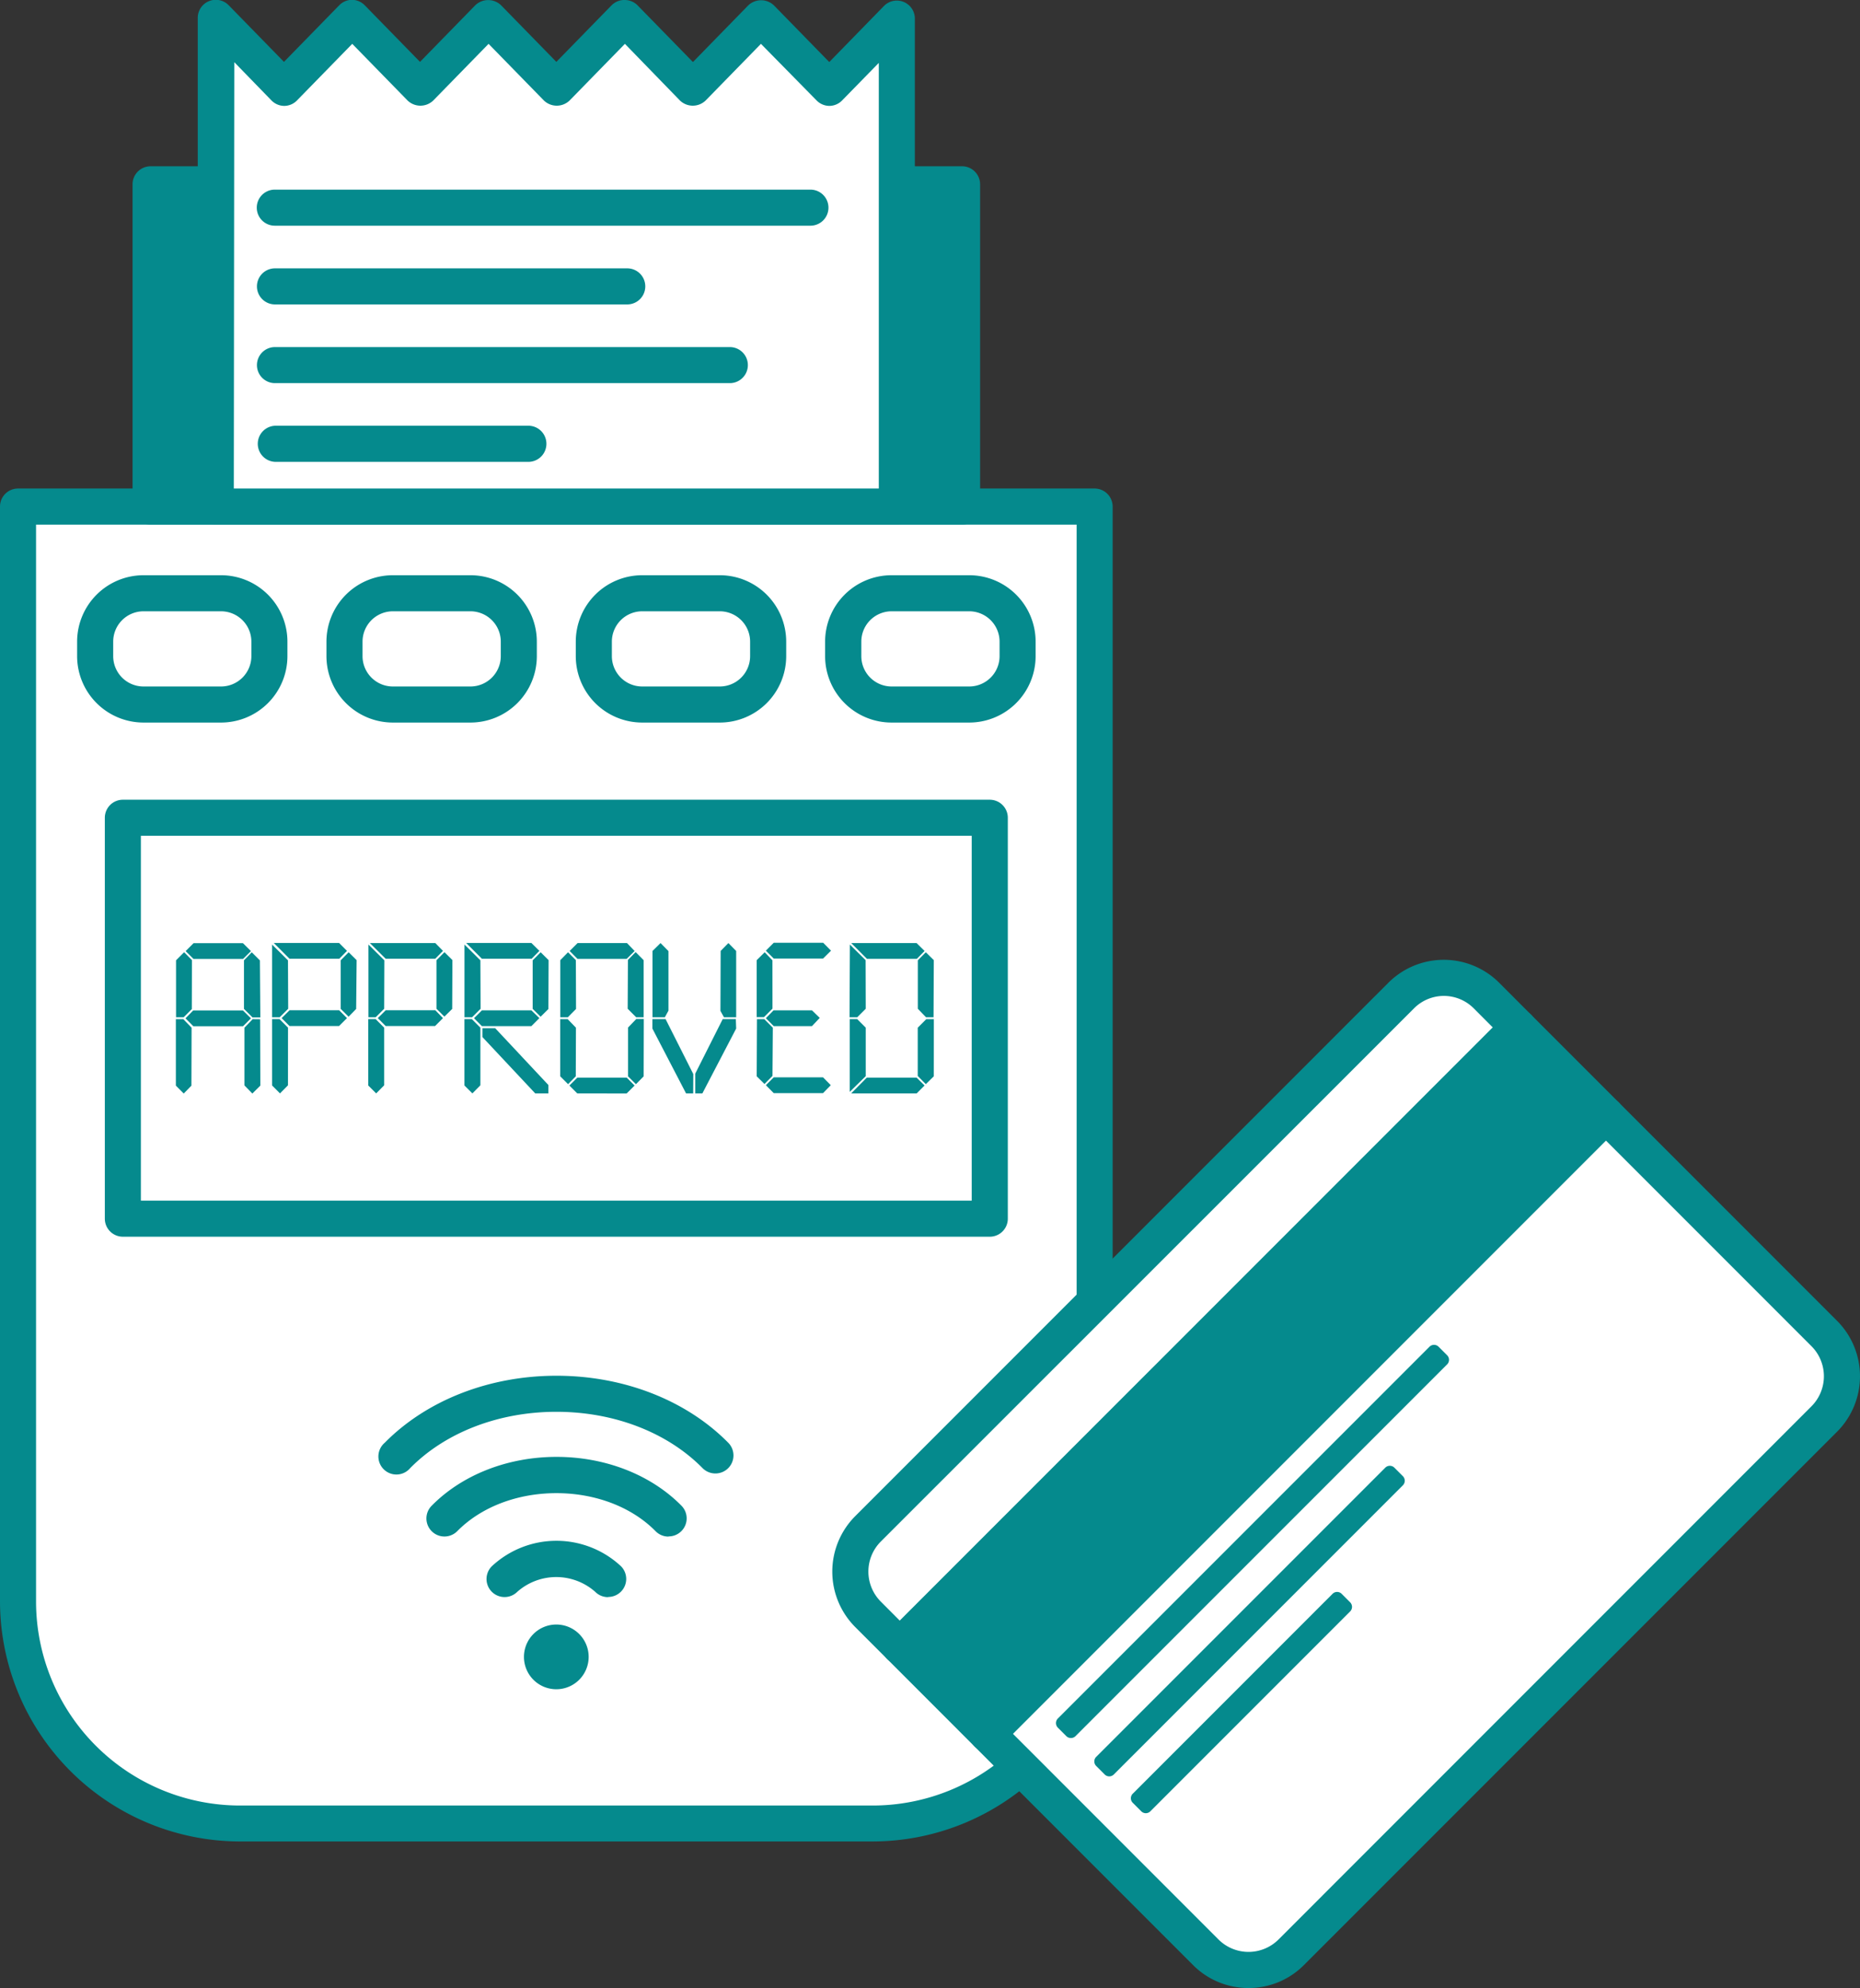 <svg xmlns="http://www.w3.org/2000/svg" viewBox="0 0 437.53 467.46"><rect x="0" y="0" width="437.53" height="467.46" fill="#333333" stroke="none"/><defs><style>.cls-1{fill:#fff;}.cls-2{fill:#058a8d;}</style></defs><title>ReaderIcon</title><g id="Layer_2" data-name="Layer 2"><g id="Layer_1-2" data-name="Layer 1"><path class="cls-1" d="M4.24,119.12H257.48a0,0,0,0,1,0,0V376.55a52.23,52.23,0,0,1-52.23,52.23H56.47A52.23,52.23,0,0,1,4.24,376.55V119.12a0,0,0,0,1,0,0Z"/><path class="cls-2" d="M205.26,433H56.47A56.54,56.54,0,0,1,0,376.55V119.12a4.24,4.24,0,0,1,4.24-4.25H257.48a4.25,4.25,0,0,1,4.25,4.25V376.55A56.54,56.54,0,0,1,205.26,433ZM8.48,123.36V376.55a48,48,0,0,0,48,48H205.26a48,48,0,0,0,48-48V123.36Z"/><rect class="cls-2" x="35.42" y="43.35" width="190.89" height="75.77"/><path class="cls-2" d="M226.31,123.36H35.42a4.24,4.24,0,0,1-4.24-4.24V43.35a4.24,4.24,0,0,1,4.24-4.25H226.31a4.24,4.24,0,0,1,4.24,4.25v75.77A4.24,4.24,0,0,1,226.31,123.36ZM39.66,114.87H222.07V47.58H39.66Z"/><polygon class="cls-1" points="195.06 20.66 179.03 4.24 163 20.66 146.96 4.24 130.93 20.66 114.89 4.24 98.86 20.66 82.83 4.24 66.8 20.66 50.77 4.24 50.77 119.11 210.96 119.11 210.96 4.38 195.06 20.66"/><path class="cls-2" d="M211,123.36H50.76a4.24,4.24,0,0,1-4.24-4.24V4.24a4.24,4.24,0,0,1,7.28-3l13,13.31,13-13.31a4.21,4.21,0,0,1,3-1.28h0a4.25,4.25,0,0,1,3,1.28l13,13.31,13-13.31a4.38,4.38,0,0,1,6.07,0l13,13.31,13-13.31A4.21,4.21,0,0,1,147,0h0a4.25,4.25,0,0,1,3,1.28l13,13.31L176,1.28a4.38,4.38,0,0,1,6.07,0l13,13.31L207.93,1.41a4.24,4.24,0,0,1,7.27,3V119.12A4.24,4.24,0,0,1,211,123.36ZM55,114.87H206.72V14.79l-8.63,8.83a4.23,4.23,0,0,1-3,1.28h0a4.25,4.25,0,0,1-3-1.28L179,10.31,166,23.62a4.36,4.36,0,0,1-6.07,0L147,10.31,134,23.62a4.36,4.36,0,0,1-6.07,0l-13-13.31-13,13.31a4.36,4.36,0,0,1-6.07,0l-13-13.31-13,13.31a4.21,4.21,0,0,1-3,1.28h0a4.25,4.25,0,0,1-3-1.28l-8.75-9Z"/><path class="cls-2" d="M190.64,53.07h-126a4.24,4.24,0,0,1,0-8.48h126a4.24,4.24,0,1,1,0,8.48Z"/><path class="cls-2" d="M147.55,71.58H64.68a4.24,4.24,0,0,1,0-8.48h82.87a4.24,4.24,0,0,1,0,8.48Z"/><path class="cls-2" d="M171.63,90.09H64.68a4.24,4.24,0,1,1,0-8.48h107a4.24,4.24,0,1,1,0,8.48Z"/><path class="cls-2" d="M124.49,108.6H64.68a4.25,4.25,0,0,1,0-8.49h59.81a4.25,4.25,0,0,1,0,8.49Z"/><path class="cls-1" d="M52,139.5H33.76a11.37,11.37,0,0,0-11.37,11.37v3.42a11.37,11.37,0,0,0,11.37,11.37H52a11.37,11.37,0,0,0,11.37-11.37v-3.42A11.37,11.37,0,0,0,52,139.5Z"/><path class="cls-2" d="M52,169.9H33.76a15.63,15.63,0,0,1-15.62-15.61v-3.42a15.63,15.63,0,0,1,15.62-15.61H52a15.62,15.62,0,0,1,15.61,15.61v3.42A15.62,15.62,0,0,1,52,169.9ZM33.76,143.74a7.13,7.13,0,0,0-7.13,7.13v3.42a7.13,7.13,0,0,0,7.13,7.13H52a7.14,7.14,0,0,0,7.13-7.13v-3.42A7.14,7.14,0,0,0,52,143.74Z"/><path class="cls-1" d="M110.67,139.5H92.41A11.37,11.37,0,0,0,81,150.87v3.42a11.37,11.37,0,0,0,11.37,11.37h18.26A11.37,11.37,0,0,0,122,154.29v-3.42A11.37,11.37,0,0,0,110.67,139.5Z"/><path class="cls-2" d="M110.67,169.9H92.41a15.63,15.63,0,0,1-15.62-15.61v-3.42a15.63,15.63,0,0,1,15.62-15.61h18.26a15.62,15.62,0,0,1,15.61,15.61v3.42A15.62,15.62,0,0,1,110.67,169.9ZM92.41,143.74a7.14,7.14,0,0,0-7.13,7.13v3.42a7.14,7.14,0,0,0,7.13,7.13h18.26a7.14,7.14,0,0,0,7.13-7.13v-3.42a7.14,7.14,0,0,0-7.13-7.13Z"/><path class="cls-1" d="M169.32,139.5H151.06a11.37,11.37,0,0,0-11.37,11.37v3.42a11.37,11.37,0,0,0,11.37,11.37h18.26a11.37,11.37,0,0,0,11.37-11.37v-3.42A11.37,11.37,0,0,0,169.32,139.5Z"/><path class="cls-2" d="M169.32,169.9H151.06a15.63,15.63,0,0,1-15.62-15.61v-3.42a15.63,15.63,0,0,1,15.62-15.61h18.26a15.63,15.63,0,0,1,15.62,15.61v3.42A15.63,15.63,0,0,1,169.32,169.9Zm-18.26-26.16a7.14,7.14,0,0,0-7.13,7.13v3.42a7.14,7.14,0,0,0,7.13,7.13h18.26a7.14,7.14,0,0,0,7.13-7.13v-3.42a7.14,7.14,0,0,0-7.13-7.13Z"/><path class="cls-1" d="M228,139.5H209.71a11.38,11.38,0,0,0-11.38,11.37v3.42a11.38,11.38,0,0,0,11.38,11.37H228a11.37,11.37,0,0,0,11.37-11.37v-3.42A11.37,11.37,0,0,0,228,139.5Z"/><path class="cls-2" d="M228,169.9H209.71a15.63,15.63,0,0,1-15.62-15.61v-3.42a15.63,15.63,0,0,1,15.62-15.61H228a15.62,15.62,0,0,1,15.61,15.61v3.42A15.62,15.62,0,0,1,228,169.9Zm-18.26-26.16a7.13,7.13,0,0,0-7.13,7.13v3.42a7.13,7.13,0,0,0,7.13,7.13H228a7.14,7.14,0,0,0,7.13-7.13v-3.42a7.14,7.14,0,0,0-7.13-7.13Z"/><rect class="cls-1" x="28.9" y="192.29" width="203.92" height="94.27"/><path class="cls-2" d="M232.82,290.8H28.9a4.24,4.24,0,0,1-4.24-4.24V192.29a4.24,4.24,0,0,1,4.24-4.24H232.82a4.24,4.24,0,0,1,4.25,4.24v94.27A4.24,4.24,0,0,1,232.82,290.8ZM33.14,282.32H228.58V196.53H33.14Z"/><path class="cls-2" d="M45.12,237.28,43.2,239.2H41.41l0-13.39,1.9-1.91,1.84,1.86Zm-.09,18-1.81,1.85-1.85-1.86V239.65h1.76l1.94,2Zm14-15.83-1.86,1.86H45.48l-1.85-1.86,1.81-1.85H57.15Zm0-15.81-1.86,1.85H45.52l-1.85-1.85,1.86-1.86H57.15Zm2.21,15.59H59.39l-2-2,0-11.42,1.83-1.89,1.92,1.91Zm-.05.44.05,15.6-1.88,1.86-1.86-1.9,0-13.58,1.93-2Z"/><path class="cls-2" d="M67.74,255.2l-1.88,1.9L64,255.24v-15.6h1.75l2,2Zm.05-18-2,2H64l0-17.1,3.74,3.71Zm13.83-13.61-1.81,1.85H68.1l-3.7-3.71H79.77Zm0,15.81-1.87,1.86H68.1l-1.85-1.86,1.86-1.85H79.78Zm2.16-2.16L82,239.07l-1.86-1.85V225.81l1.87-1.9,1.88,1.86Z"/><path class="cls-2" d="M90.37,255.2l-1.88,1.9-1.87-1.86v-15.6h1.75l2,2Zm0-18-2,2H86.67l0-17.1,3.74,3.71Zm13.83-13.61-1.82,1.85H90.72L87,221.75H102.4Zm0,15.81-1.86,1.86H90.72l-1.85-1.86,1.87-1.85H102.4Zm2.17-2.16-1.84,1.81-1.86-1.85,0-11.41,1.88-1.9,1.87,1.86Z"/><path class="cls-2" d="M113,255.2l-1.88,1.9-1.87-1.86v-15.6H111l2,2Zm.05-18-2,2h-1.79l0-17.1,3.74,3.71Zm13.83-13.61-1.82,1.85h-11.7l-3.7-3.71H125Zm0,15.81L125,241.28H113.35l-1.85-1.86,1.86-1.85H125ZM129,257.1H125.9l-12.42-13.25,0-2.08h3L129,255.13Zm0-19.84-1.83,1.81-1.87-1.85V225.81l1.88-1.9,1.87,1.86Z"/><path class="cls-2" d="M135.44,253.09l-1.81,1.84-1.85-1.85,0-13.43h1.76l1.94,2Zm.06-15.84-1.93,1.95H131.8V225.77l1.82-1.86,1.84,1.85Zm13.78,18-1.87,1.86H135.8l-1.86-1.86,1.86-1.85h11.63Zm0-31.63-1.87,1.85H135.84L134,223.61l1.87-1.86h11.62Zm2.13,29.47-1.82,1.85-1.85-1.84,0-11.49,1.93-2h1.77Zm0-27.31V239.2h-1.76l-2-2,.06-11.48,1.81-1.85Z"/><path class="cls-2" d="M163.06,257.1h-1.68l-7.92-15.25v-2.21h3.11l6.51,12.91Zm-5.82-19.45-.85,1.55h-2.9l0-15.59,1.89-1.86,1.86,1.89Zm15.93,4.2-7.95,15.25h-1.68l0-4.64L170,239.64h3.09Zm0-18.24V239.2H170.3l-.83-1.5.05-14.1,1.82-1.85Z"/><path class="cls-2" d="M181.71,253l-1.88,1.89L178,253.08l.06-13.43h1.73l2,2Zm0-15.83-2,2H178V225.77l1.88-1.86,1.82,1.9Zm13.72,18-1.82,1.86H182l-1.85-1.86,1.86-1.85H193.6Zm-2.6-15.82L191,241.28H182l-1.85-1.86,1.81-1.85H191Zm2.65-15.81-1.87,1.85H182l-1.85-1.85,1.86-1.86h11.63Z"/><path class="cls-2" d="M203.65,237.2l-2,2h-1.81l.08-17.09,3.7,3.66Zm0,15.85-3.76,3.69,0-17.1h1.76l2,2Zm13.84,2.19-1.86,1.86H200.22l3.68-3.71h11.71Zm0-31.63-1.82,1.85H203.93l-3.7-3.71h15.38Zm2.17,29.47-1.88,1.85L215.88,253V241.65l2-2h1.79Zm0-27.31-.06,13.43h-1.77l-1.93-2V225.81l1.88-1.9Z"/><path class="cls-1" d="M349.67,234.1a14.21,14.21,0,0,0-20.1,0L204.18,359.5a14.2,14.2,0,0,0,0,20.09l7.49,7.5L357.16,241.6Z"/><path class="cls-2" d="M211.67,391.33a4.24,4.24,0,0,1-3-1.25l-7.49-7.49a18.46,18.46,0,0,1,0-26.09L326.57,231.1a18.44,18.44,0,0,1,26.1,0l7.49,7.5a4.24,4.24,0,0,1,0,6L214.67,390.08A4.23,4.23,0,0,1,211.67,391.33Zm128-157.15a9.92,9.92,0,0,0-7.05,2.92L207.18,362.49a10,10,0,0,0,0,14.1l4.49,4.5L351.16,241.6l-4.49-4.5A9.92,9.92,0,0,0,339.62,234.18Z"/><path class="cls-1" d="M429.13,313.56l-51.38-51.37L232.26,407.67l51.38,51.38a14.21,14.21,0,0,0,20.1,0L429.13,333.66A14.21,14.21,0,0,0,429.13,313.56Z"/><path class="cls-2" d="M293.69,467.46a18.34,18.34,0,0,1-13.05-5.4l-51.38-51.38a4.25,4.25,0,0,1,0-6L374.75,259.19a4.24,4.24,0,0,1,6,0l51.38,51.38a18.46,18.46,0,0,1,0,26.09L306.74,462.05A18.33,18.33,0,0,1,293.69,467.46Zm-55.43-59.79,48.38,48.39a10,10,0,0,0,14.1,0l125.39-125.4a10,10,0,0,0,0-14.1l-48.38-48.38Z"/><rect class="cls-2" x="191.83" y="310.08" width="205.75" height="29.12" transform="translate(-143.23 303.47) rotate(-45)"/><path class="cls-2" d="M232.26,411.92a4.27,4.27,0,0,1-3-1.24l-20.59-20.6a4.22,4.22,0,0,1,0-6L354.16,238.6a4.24,4.24,0,0,1,6,0l20.59,20.59a4.22,4.22,0,0,1,0,6L235.26,410.68A4.27,4.27,0,0,1,232.26,411.92Zm-14.59-24.83,14.59,14.59L371.75,262.19l-14.59-14.6Z"/><path class="cls-2" d="M340.4,318.67l-2-2a1.51,1.51,0,0,0-2.14,0l-87.42,87.42a1.53,1.53,0,0,0,0,2.15l2,2a1.53,1.53,0,0,0,2.15,0l87.42-87.42A1.51,1.51,0,0,0,340.4,318.67Z"/><path class="cls-2" d="M330,347.11l-2-2a1.51,1.51,0,0,0-2.14,0l-68,68a1.51,1.51,0,0,0,0,2.14l2,2a1.51,1.51,0,0,0,2.14,0l68-68A1.51,1.51,0,0,0,330,347.11Z"/><path class="cls-2" d="M317.6,376.77l-2-2a1.51,1.51,0,0,0-2.14,0l-47,47a1.51,1.51,0,0,0,0,2.14l2,2a1.51,1.51,0,0,0,2.14,0l47-47A1.53,1.53,0,0,0,317.6,376.77Z"/><path class="cls-2" d="M168.25,346.47a4.23,4.23,0,0,1-3-1.27c-8.28-8.4-20.81-13.23-34.36-13.23S104.79,336.8,96.5,345.2a4.24,4.24,0,1,1-6-5.95c9.87-10,24.6-15.76,40.4-15.76s30.53,5.74,40.41,15.76a4.24,4.24,0,0,1-3,7.22Z"/><path class="cls-2" d="M157.22,361.31a4.22,4.22,0,0,1-3-1.26c-5.61-5.69-14.12-8.95-23.34-8.95s-17.72,3.26-23.33,8.95a4.24,4.24,0,1,1-6-6c7.19-7.29,17.9-11.48,29.37-11.48s22.19,4.19,29.38,11.48a4.24,4.24,0,0,1-3,7.22Z"/><path class="cls-2" d="M143,375.55a4.24,4.24,0,0,1-3-1.26,13.84,13.84,0,0,0-18.31,0,4.24,4.24,0,1,1-6-6,22.27,22.27,0,0,1,30.39,0,4.24,4.24,0,0,1-3,7.22Z"/><path class="cls-2" d="M138.47,389.6a7.61,7.61,0,1,1-7.61-7.61A7.61,7.61,0,0,1,138.47,389.6Z"/></g></g></svg>